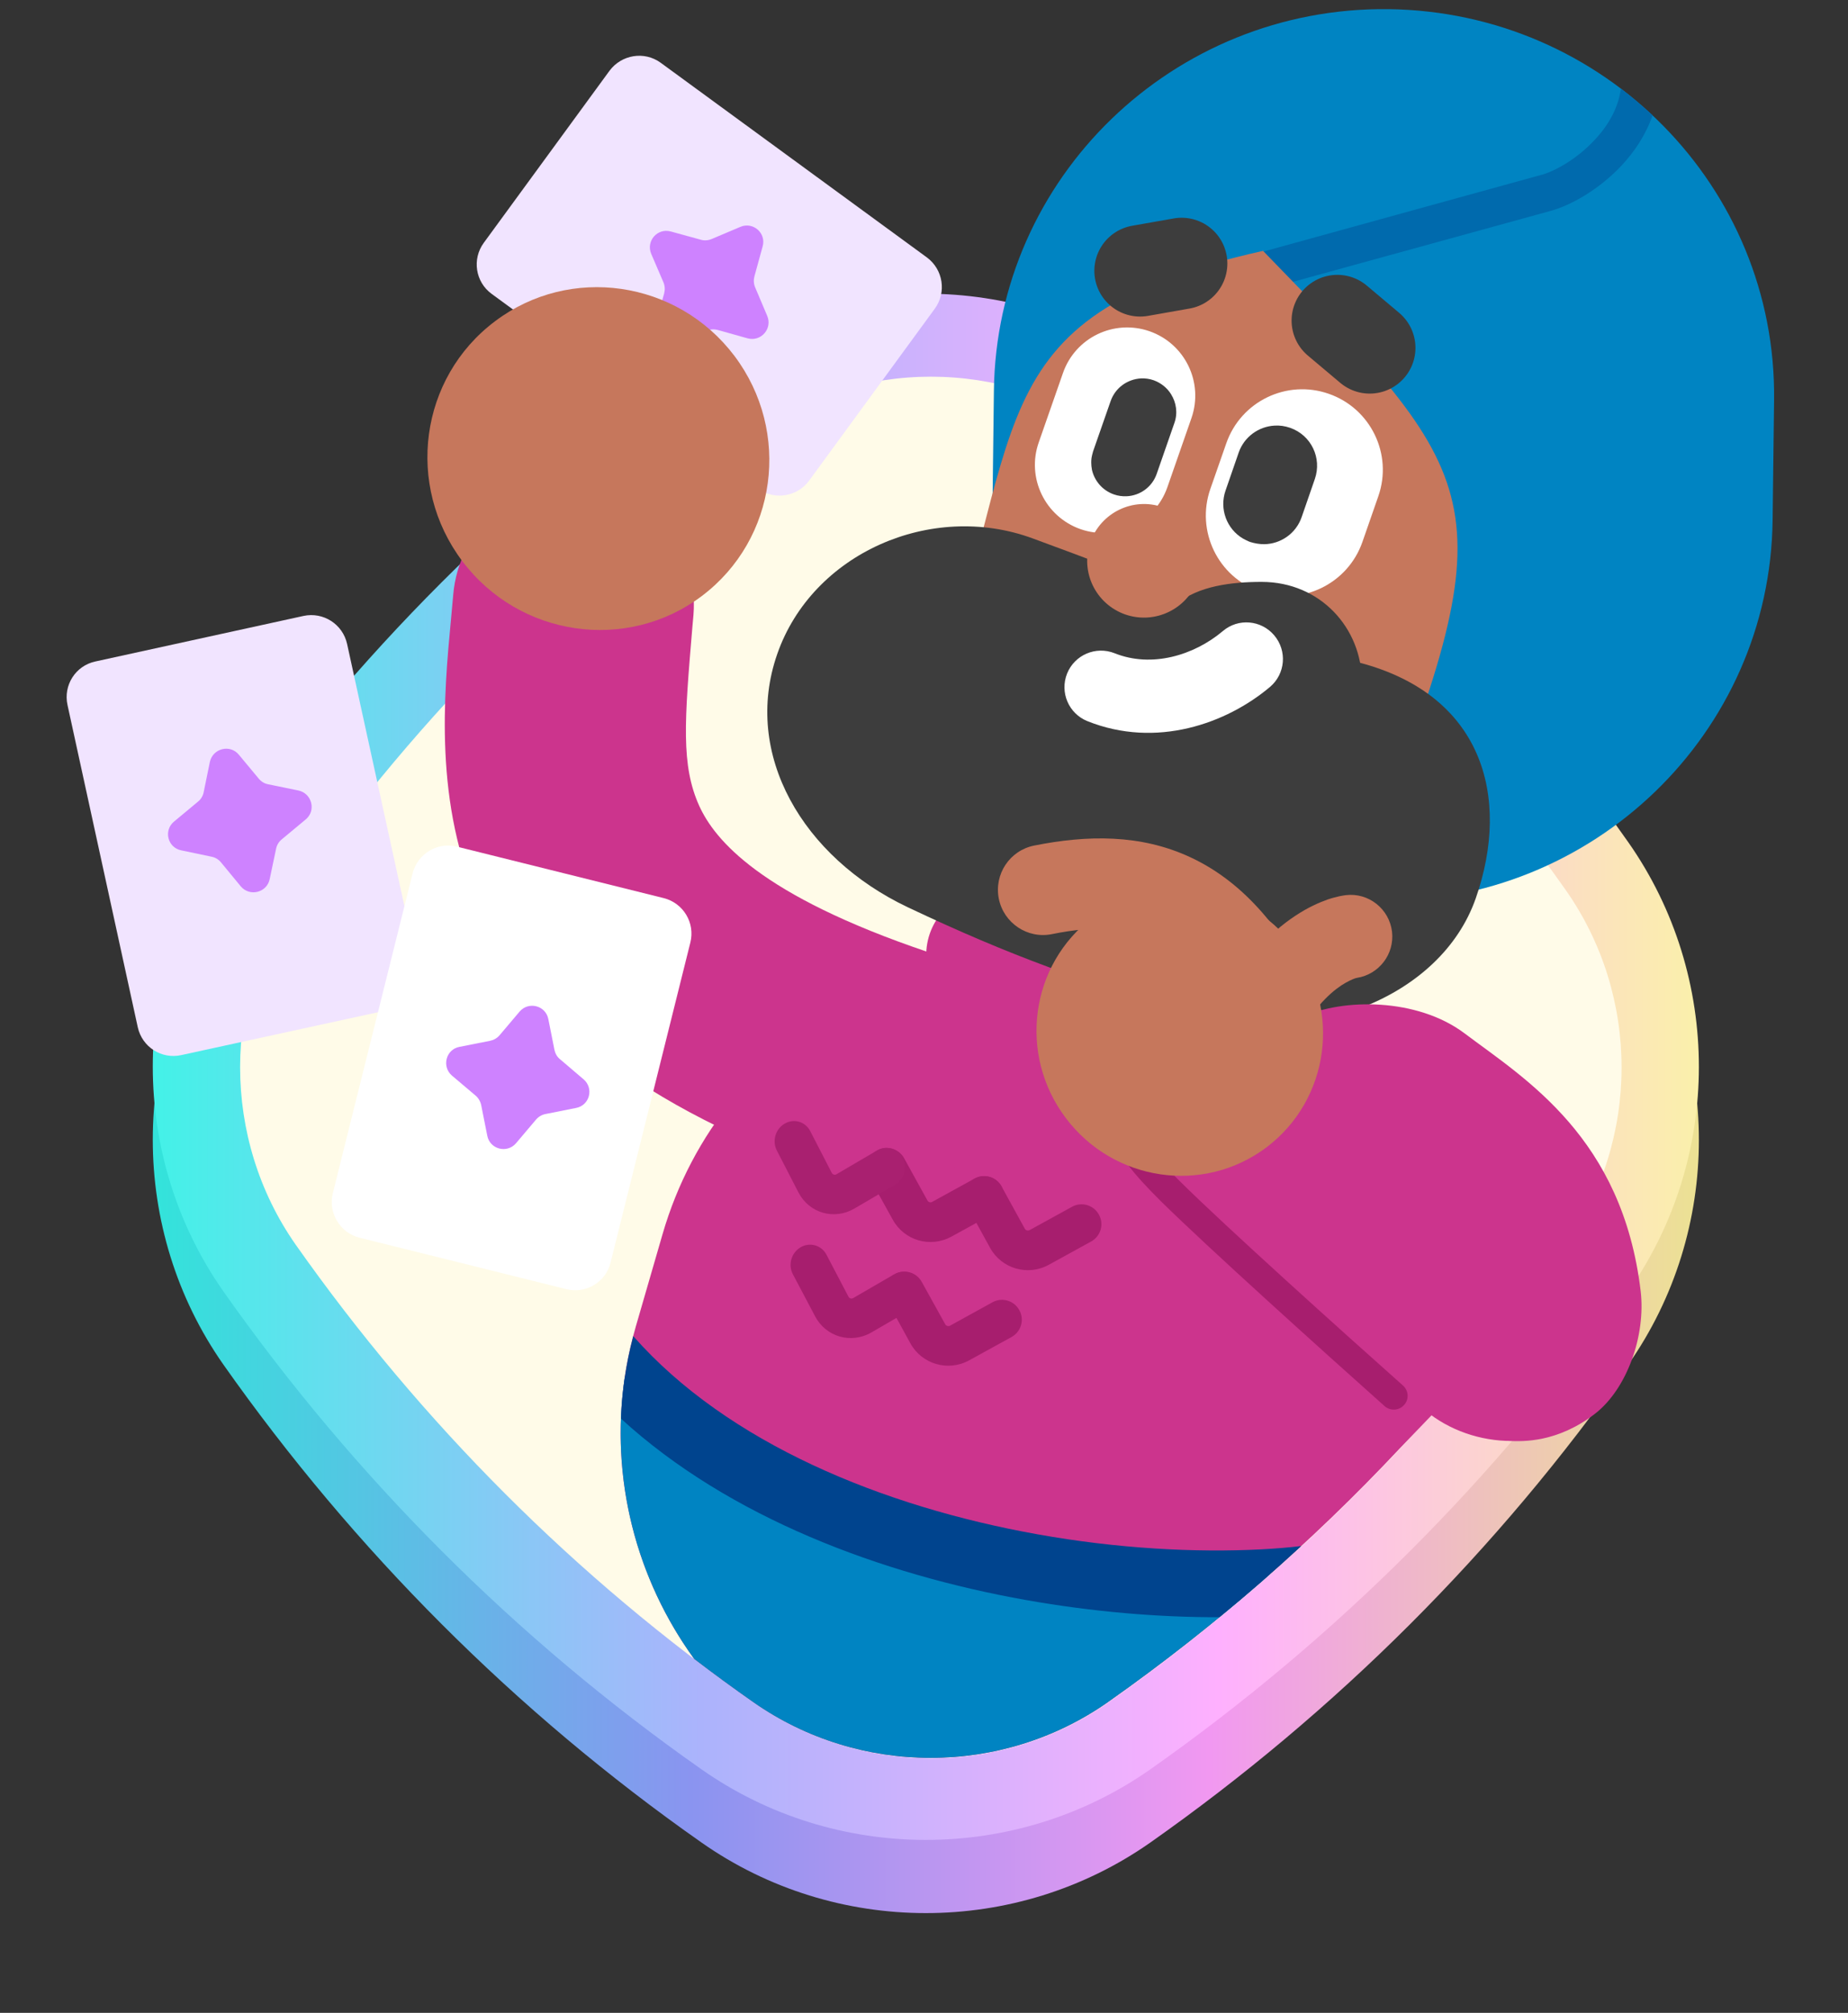 

<svg xmlns="http://www.w3.org/2000/svg" width="101.0" height="110.0" viewBox="0 0 101.0 110.0">
  <rect x="0" y="0" width="101.0" height="110.0" fill="#333333" stroke="none"/>
  <defs>
    <linearGradient id="diamond_container" x1="103.97" y1="62.55" x2="-9.26" y2="62.55" gradientUnits="userSpaceOnUse">
      <stop offset="0.08" stop-color="#faf5a4" stop-opacity="1" />
      <stop offset="0.33" stop-color="#feb0fe" stop-opacity="1" />
      <stop offset="0.58" stop-color="#abb3fc" stop-opacity="1" />
      <stop offset="0.85" stop-color="#41f3e7" stop-opacity="1" />
    </linearGradient>
    <linearGradient id="diamond_container_lip" x1="103.44" y1="66.55" x2="-9.79" y2="66.55" gradientUnits="userSpaceOnUse">
      <stop offset="0.08" stop-color="#ece68e" stop-opacity="1" />
      <stop offset="0.33" stop-color="#f198f1" stop-opacity="1" />
      <stop offset="0.58" stop-color="#8a94f0" stop-opacity="1" />
      <stop offset="0.85" stop-color="#2fe7da" stop-opacity="1" />
    </linearGradient>
  </defs>
  <path stroke="url(#diamond_container_lip)" d="M39.59,25.75C29.68,32.73 21.03,41.37 14.05,51.29C9.45,57.85 9.45,66.72 14.05,73.28C21.03,83.19 29.68,91.87 39.63,98.85C46.18,103.45 55.02,103.45 61.58,98.85C71.5,91.87 80.17,83.23 87.15,73.28C91.75,66.72 91.75,57.88 87.15,51.32C80.17,41.41 71.53,32.73 61.58,25.75C55.02,21.15 46.18,21.15 39.63,25.75H39.59Z" stroke-width="4.5" stroke-linecap="round" stroke-linejoin="round"/>
  <path fill="url(#diamond_container)" stroke="url(#diamond_container)" d="M39.59,21.75C29.68,28.73 21.03,37.38 14.05,47.29C9.45,53.85 9.45,62.72 14.05,69.28C21.03,79.19 29.68,87.87 39.63,94.85C46.18,99.45 55.02,99.45 61.58,94.85C71.5,87.87 80.17,79.23 87.15,69.28C91.75,62.72 91.75,53.88 87.15,47.32C80.17,37.41 71.53,28.73 61.58,21.75C55.02,17.15 46.18,17.15 39.63,21.75H39.59Z" stroke-width="4.5" stroke-linecap="round" stroke-linejoin="round"/>  
  <path d="M41.19,23.63C46.97,19.57 54.78,19.57 60.56,23.63C70.29,30.46 78.75,38.95 85.58,48.65C89.64,54.44 89.64,62.24 85.58,68.02C78.75,77.75 70.26,86.21 60.55,93.05C54.77,97.1 46.97,97.1 41.19,93.04C31.46,86.22 23,77.73 16.16,68.02C12.11,62.24 12.11,54.4 16.16,48.62C22.94,38.99 31.33,30.58 40.95,23.78C41.03,23.73 41.11,23.68 41.19,23.63Z" fill="#FFFBE8"/>

  <path d="M72.74,57.56C73.29,55.67 72.2,53.69 70.31,53.14L55.18,48.77C53.29,48.22 51.31,49.31 50.76,51.2C50.22,53.09 51.31,55.07 53.2,55.62L68.32,59.99C70.22,60.54 72.19,59.45 72.74,57.56Z" fill="#cc348dff"/>
  <path d="M76.48,79.18C71.66,84.32 66.32,88.96 60.54,93.03C54.76,97.08 46.96,97.08 41.18,93.03C40.08,92.26 39,91.47 37.94,90.66C34.27,85.6 32.88,78.96 34.75,72.49L36.21,67.45C39.43,56.33 51.06,49.92 62.18,53.14C73.31,56.36 82,65.66 78.78,76.78L76.48,79.18Z" fill="#cc348dff"/>
  <path d="M69.4,86.04C66.58,88.53 63.62,90.86 60.54,93.03C54.76,97.08 46.96,97.08 41.18,93.03C40.08,92.26 39,91.47 37.94,90.66C34.78,86.31 33.32,80.8 34.15,75.23C39.22,81.53 46.6,86.16 56.62,86.24C61.01,86.27 65.45,86.18 69.4,86.04Z" fill="#0084c2ff"/>
  <path d="M71.12,84.49C69.67,85.83 68.18,87.13 66.65,88.38C63.35,88.39 59.73,88.09 56.07,87.44C48.2,86.04 39.86,82.95 33.94,77.53C33.99,76.03 34.21,74.52 34.61,73.02C39.76,78.87 48.25,82.34 56.71,83.85C61.06,84.63 65.32,84.86 68.96,84.67C69.72,84.63 70.44,84.57 71.12,84.49Z" fill="#00448eff"/>
  <path d="M31.88,26.49C35.51,26.8 38.2,29.98 37.9,33.61C37.88,33.84 37.86,34.06 37.84,34.28C37.41,39.39 37.21,41.82 38.22,44.05C39.06,45.88 41.51,48.92 50.72,52.03C54.16,53.19 56.01,56.93 54.85,60.38C53.69,63.82 49.95,65.67 46.5,64.51C35.87,60.92 29.28,56.2 26.23,49.51C23.7,43.95 24.26,37.96 24.65,33.83C24.69,33.36 24.73,32.92 24.77,32.51C25.07,28.88 28.26,26.19 31.88,26.49Z" fill="#cc348dff"/>
  <path d="M60.06,66.38C59.77,65.85 59.11,65.66 58.59,65.95L56.28,67.22C56.18,67.28 56.06,67.24 56.01,67.15L54.74,64.84C54.45,64.31 53.79,64.12 53.26,64.41C52.74,64.7 52.55,65.36 52.84,65.88L54.11,68.19C54.74,69.34 56.18,69.75 57.32,69.12L59.63,67.85C60.16,67.56 60.35,66.9 60.06,66.38Z" fill="#a71e6eff"/>
  <path d="M54.74,64.84C54.45,64.31 53.79,64.12 53.26,64.41L50.95,65.68C50.86,65.74 50.74,65.7 50.69,65.61L49.41,63.29C49.12,62.77 48.46,62.58 47.94,62.87C47.42,63.16 47.22,63.82 47.51,64.34L48.79,66.65C49.42,67.8 50.85,68.21 52,67.58L54.31,66.31C54.83,66.02 55.02,65.36 54.74,64.84Z" fill="#a71e6eff"/>
  <path d="M55.71,71.6C55.42,71.07 54.76,70.88 54.24,71.17L51.92,72.45C51.83,72.5 51.71,72.46 51.66,72.37L50.38,70.06C50.09,69.53 49.44,69.34 48.91,69.63C48.39,69.92 48.2,70.58 48.49,71.1L49.76,73.42C50.39,74.56 51.83,74.97 52.97,74.34L55.28,73.07C55.81,72.78 56,72.12 55.71,71.6Z" fill="#a71e6eff"/>
  <path d="M50.28,70.05C50.01,69.53 49.38,69.35 48.87,69.64L46.63,70.94C46.54,70.99 46.42,70.96 46.37,70.86L45.17,68.57C44.9,68.05 44.27,67.87 43.76,68.16C43.25,68.46 43.06,69.11 43.33,69.63L44.54,71.92C45.13,73.06 46.51,73.46 47.62,72.82L49.86,71.52C50.37,71.23 50.56,70.57 50.28,70.05Z" fill="#a71e6eff"/>
  <path d="M49.34,63.28C49.07,62.76 48.44,62.58 47.94,62.87L45.72,64.17C45.63,64.23 45.51,64.19 45.46,64.1L44.28,61.81C44.01,61.29 43.38,61.11 42.88,61.41C42.38,61.7 42.19,62.36 42.46,62.88L43.64,65.17C44.23,66.3 45.59,66.69 46.69,66.05L48.91,64.75C49.41,64.45 49.61,63.79 49.34,63.28Z" fill="#a92070ff"/>
  <path d="M83.52,30.45C86.12,22.98 82.17,14.83 74.71,12.23V12.23C67.24,9.63 59.09,13.57 56.49,21.04L52.14,33.51C49.54,40.98 53.49,49.13 60.95,51.73V51.73C68.42,54.33 76.57,50.39 79.17,42.92L83.52,30.45Z" fill="#b66bacff"/>
  <path d="M96.96,21.86C97.1,10.21 87.67,0.65 75.89,0.5C64.12,0.36 54.46,9.7 54.32,21.36L54.24,27.9C54.1,39.56 63.53,49.12 75.31,49.26C87.09,49.4 96.75,40.07 96.88,28.41L96.96,21.86Z" fill="#0084c2ff"/>
  <path d="M88.59,4.84C88.44,5.92 87.89,6.87 87.15,7.65C86.16,8.72 84.93,9.38 84.2,9.57L84.2,9.57L84.19,9.57L68.46,13.91C67.92,14.06 67.61,14.62 67.76,15.16C67.9,15.7 68.46,16.01 69,15.86L84.73,11.53C85.85,11.23 87.41,10.35 88.64,9.03C89.33,8.29 89.95,7.37 90.32,6.3C89.77,5.79 89.19,5.3 88.59,4.84Z" fill="#006aadff"/>
  <path d="M69.03,13.71C52.74,17.34 56.47,23.74 50.48,39.61C47.82,47.23 52.6,47.93 59.95,50.49C67.3,53.05 72.47,53.42 75.12,45.8C82.48,27.26 81.19,26.23 69.03,13.71Z" fill="#c6775cff"/>
  <path d="M65.12,22.84C65.79,20.9 64.77,18.78 62.82,18.1C60.88,17.43 58.76,18.45 58.09,20.4L56.77,24.18C56.09,26.12 57.12,28.24 59.06,28.92C61,29.59 63.12,28.57 63.8,26.63L65.12,22.84Z" fill="#ffffffff"/>
  <path d="M75.33,27.12C76.13,24.83 74.92,22.32 72.62,21.52C70.33,20.72 67.82,21.93 67.02,24.23L66.15,26.72C65.35,29.02 66.56,31.53 68.86,32.33C71.15,33.13 73.66,31.91 74.46,29.62L75.33,27.12Z" fill="#ffffffff"/>
  <path d="M60.7,21.92C60.96,21.18 61.63,20.72 62.36,20.68C62.59,20.67 62.82,20.7 63.05,20.78C63.46,20.93 63.79,21.2 64,21.54C64.29,22 64.38,22.58 64.18,23.13L63.22,25.89C62.97,26.62 62.3,27.09 61.57,27.12C61.34,27.13 61.11,27.1 60.88,27.02C60.25,26.8 59.82,26.28 59.68,25.68C59.63,25.41 59.62,25.13 59.69,24.86C59.71,24.8 59.72,24.74 59.74,24.67L60.7,21.92Z" fill="#3d3d3dff"/>
  <path d="M69.65,23.26C68.79,23.31 68,23.87 67.7,24.73L66.98,26.81C66.63,27.82 67.05,28.91 67.93,29.43C68.06,29.5 68.19,29.57 68.33,29.62C68.59,29.7 68.84,29.74 69.09,29.74C69.99,29.73 70.83,29.16 71.14,28.26L71.86,26.18C71.86,26.18 71.86,26.18 71.86,26.18C72.26,25.03 71.66,23.78 70.51,23.38C70.51,23.38 70.51,23.38 70.51,23.38C70.22,23.28 69.93,23.24 69.65,23.26Z" fill="#3d3d3dff"/>
  <path d="M65.4,55.46C71.48,57.23 78.74,54.59 80.66,49.08C82.58,43.57 81.08,37.83 73.97,36.13C73.97,36.13 61.97,31.44 56.43,29.42C50.9,27.39 44.4,30.23 42.48,35.74C40.56,41.24 43.9,46.86 49.59,49.57C55.29,52.27 59.32,53.7 65.4,55.46Z" fill="#3d3d3dff"/>
  <path d="M74.43,37.25C74.43,40.16 71.83,42.52 68.62,42.52C65.4,42.52 62.58,40.16 62.58,37.25C62.58,35.81 63.17,33.98 64.31,33.01C65.48,32.02 67.33,31.8 68.95,31.8C72.17,31.8 74.43,34.34 74.43,37.25Z" fill="#3d3d3dff"/>
  <path d="M59.59,29.63C59.03,31.25 59.88,33.01 61.5,33.58C63.12,34.14 64.89,33.29 65.46,31.67C66.02,30.05 65.16,28.28 63.55,27.72C61.93,27.15 60.16,28.01 59.59,29.63Z" fill="#c6775cff"/>
  <path d="M50.66,14.07C51.55,14.73 51.74,15.98 51.09,16.87L44.22,26.27C43.56,27.16 42.31,27.35 41.42,26.7L26.87,16.06C25.98,15.41 25.79,14.16 26.44,13.27L33.31,3.87C33.97,2.98 35.22,2.78 36.11,3.43L50.66,14.07Z" fill="#f1e4ffff"/>
  <path d="M73.55,48.92C74.8,48.77 75.93,49.67 76.08,50.92C76.22,52.14 75.37,53.25 74.16,53.44C74.15,53.44 74.11,53.45 74.05,53.47C73.91,53.52 73.65,53.63 73.31,53.85C72.65,54.29 71.6,55.24 70.62,57.27C70.07,58.41 68.71,58.89 67.58,58.34C66.44,57.8 65.96,56.43 66.51,55.3C67.82,52.58 69.39,50.97 70.79,50.05C71.48,49.59 72.1,49.32 72.58,49.15C72.82,49.07 73.03,49.02 73.2,48.98C73.28,48.96 73.49,48.93 73.55,48.92Z" fill="#c6775cff"/>
  <path d="M3.69,38.53C3.45,37.45 4.13,36.38 5.21,36.15L16.59,33.66C17.67,33.43 18.73,34.11 18.97,35.19L22.82,52.8C23.05,53.88 22.37,54.94 21.29,55.18L9.91,57.66C8.83,57.9 7.77,57.22 7.53,56.14L3.69,38.53Z" fill="#f1e4ffff"/>
  <path d="M58.32,36.81C58.73,35.79 59.89,35.29 60.92,35.7C62.94,36.51 65.25,35.82 66.83,34.49C67.67,33.77 68.93,33.88 69.64,34.72C70.36,35.57 70.25,36.83 69.41,37.54C67.04,39.54 63.2,40.92 59.43,39.41C58.41,39 57.91,37.84 58.32,36.81Z" fill="#ffffffff"/>
  <path d="M22.55,47.73C22.82,46.66 23.9,46 24.98,46.27L36.27,49.08C37.35,49.35 38,50.44 37.73,51.51L33.37,69C33.11,70.07 32.02,70.72 30.95,70.45L19.65,67.64C18.58,67.37 17.93,66.29 18.19,65.21L22.55,47.73Z" fill="#ffffffff"/>
  <path d="M28.4,55.28C28.89,54.71 29.83,54.95 29.97,55.7L30.3,57.36C30.34,57.56 30.44,57.75 30.6,57.88L31.89,58.98C32.47,59.47 32.23,60.41 31.48,60.55L29.82,60.88C29.61,60.92 29.43,61.03 29.3,61.18L28.2,62.48C27.71,63.05 26.77,62.81 26.63,62.06L26.3,60.4C26.26,60.2 26.15,60.01 26,59.88L24.7,58.78C24.13,58.29 24.37,57.35 25.11,57.21L26.78,56.88C26.98,56.84 27.16,56.74 27.3,56.58L28.4,55.28Z" fill="#ce82ffff"/>
  <path d="M40.46,12.4C41.16,12.1 41.89,12.74 41.68,13.47L41.23,15.11C41.18,15.3 41.19,15.51 41.27,15.7L41.93,17.26C42.23,17.96 41.59,18.69 40.86,18.49L39.22,18.03C39.03,17.98 38.82,17.99 38.63,18.07L37.07,18.74C36.37,19.03 35.64,18.4 35.84,17.67L36.3,16.03C36.35,15.83 36.34,15.62 36.26,15.43L35.59,13.87C35.3,13.17 35.93,12.45 36.66,12.65L38.3,13.1C38.5,13.16 38.71,13.14 38.9,13.06L40.46,12.4Z" fill="#ce82ffff"/>
  <path d="M11.47,41.64C11.63,40.9 12.57,40.66 13.05,41.24L14.14,42.55C14.27,42.71 14.45,42.82 14.65,42.86L16.31,43.2C17.05,43.36 17.29,44.3 16.71,44.78L15.4,45.87C15.24,46 15.13,46.18 15.09,46.38L14.74,48.04C14.59,48.78 13.65,49.02 13.16,48.44L12.08,47.13C11.95,46.97 11.77,46.86 11.57,46.82L9.9,46.47C9.16,46.32 8.93,45.38 9.51,44.9L10.82,43.81C10.98,43.68 11.09,43.5 11.13,43.3L11.47,41.64Z" fill="#ce82ffff"/>
  <path d="M62.93,54.86C65.22,52.41 69.06,52.27 71.52,54.55L86.47,68.46C88.93,70.75 89.07,74.59 86.78,77.05C84.5,79.51 80.12,79.16 77.66,76.87L63.24,63.46C60.78,61.17 60.64,57.32 62.93,54.86Z" fill="#cc348dff"/>
  <path d="M82.45,78.74C84.19,77.16 84.76,73.89 82.57,71.94C78.01,67.88 72.84,63.82 68.27,59.37L71.23,55.56C73.36,54.57 77.43,54.51 80.04,56.47C83.38,58.98 88.67,62.16 89.67,70.57C89.95,72.96 88.94,75.9 87.16,77.27C85.13,78.83 83.25,78.79 82.45,78.74Z" fill="#cc348dff"/>
  <path d="M61.7,58.84C62.11,58.89 62.4,59.27 62.35,59.68C62.32,59.94 62.29,60.14 62.26,60.31C62.23,60.52 62.2,60.7 62.18,60.9C62.15,61.2 62.17,61.44 62.25,61.69C62.42,62.25 62.93,63.02 64.49,64.56C66.95,67 73.35,72.76 76.68,75.72C76.99,76 77.02,76.47 76.74,76.78C76.47,77.09 75.99,77.12 75.68,76.85C72.36,73.89 65.93,68.1 63.43,65.63C61.88,64.09 61.1,63.08 60.81,62.13C60.66,61.64 60.65,61.19 60.69,60.76C60.71,60.54 60.75,60.27 60.79,60.01C60.81,59.83 60.84,59.65 60.86,59.49C60.91,59.08 61.29,58.79 61.7,58.84Z" fill="#a71e6eff"/>
  <path d="M54.59,49.12C54.86,50.45 56.16,51.32 57.49,51.05C59.86,50.57 61.58,50.67 62.98,51.32C64.37,51.97 65.84,53.35 67.3,56.24C67.92,57.45 69.4,57.94 70.62,57.32C71.83,56.71 72.32,55.22 71.7,54.01C69.94,50.53 67.79,48.12 65.06,46.85C62.34,45.58 59.42,45.63 56.52,46.21C55.18,46.48 54.32,47.78 54.59,49.12Z" fill="#c6775cff"/>
  <path d="M58.25,61.1C60.87,64.58 65.78,65.29 69.22,62.7C72.66,60.1 73.33,55.18 70.71,51.71C68.09,48.23 63.18,47.52 59.74,50.12C56.29,52.71 55.63,57.63 58.25,61.1Z" fill="#c6775cff"/>
  <path d="M25.27,30.67C28.39,34.81 34.26,35.66 38.36,32.57C42.47,29.47 43.26,23.6 40.14,19.45C37.01,15.31 31.15,14.46 27.05,17.56C22.94,20.65 22.14,26.52 25.27,30.67Z" fill="#c6775cff"/>
  <path d="M73.09,17.52L74.86,19.01" fill="#00000000" stroke-linecap="round" stroke-width="5.0" stroke="#3d3d3dff"/>
  <path d="M64.58,14.4L62.31,14.8" fill="#00000000" stroke-linecap="round" stroke-width="5.0" stroke="#3d3d3dff"/>
</svg>